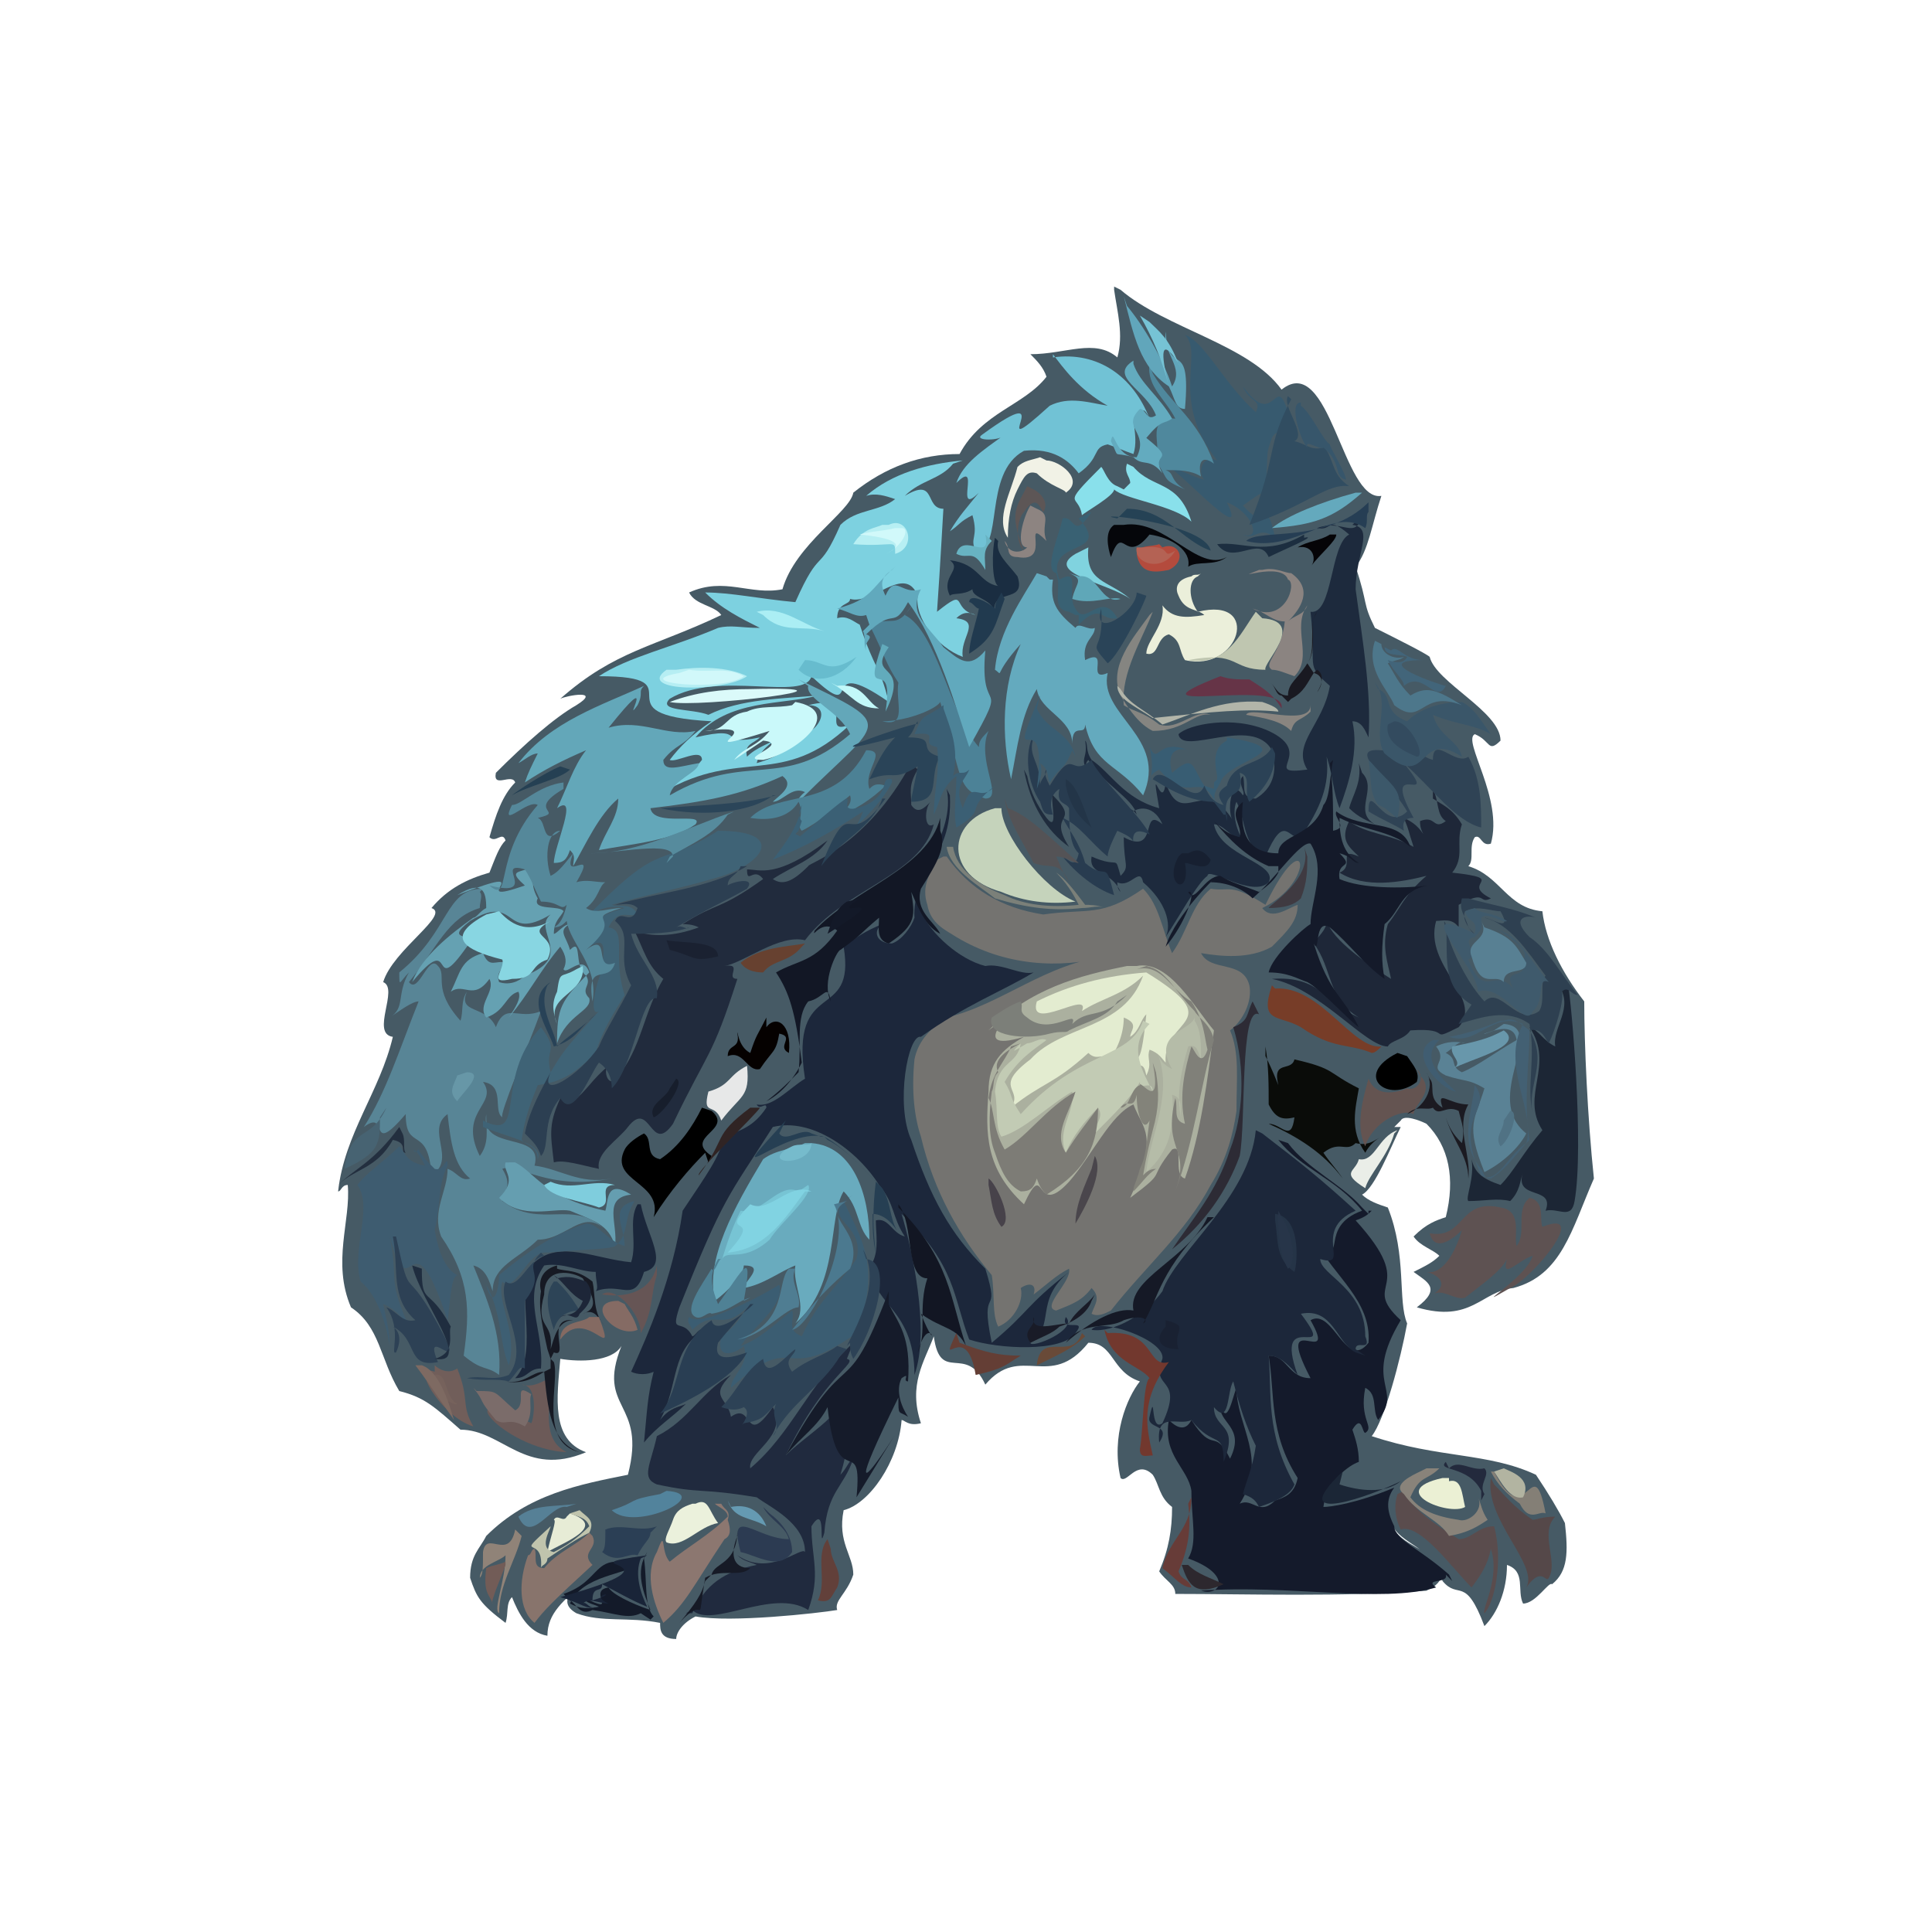 <svg xmlns="http://www.w3.org/2000/svg" width="600" height="600"><path fill="#465A65" d="m346 89 2 1c14 12 40 17 50 31 15-12 19 35 31 33-3 9-4 17-8 22 4 12 2 11 6 19 6 3 16 8 17 9 2 8 22 17 22 26-4 4-3 0-8-2-4 2 9 20 5 34-3 1-3-3-5-2-2 3 0 7-2 9 10 3 12 13 23 14 1 9 6 19 13 28 0 13 1 36 3 55-7 16-10 30-25 34-10 1-13 11-30 6 8-6 3-8-1-11 4-2 6-3 8-5-2-2-6-3-8-6 4-4 7-5 10-6 3-12 1-22-6-29-2-1-7-3-8-1l-2 2h2c-3 6-8 19-12 21 2 2 5 3 8 4 6 15 3 29 6 36-2 11-7 30-11 35 21 7 36 5 51 12 4 6 7 11 9 15 1 9 1 15-4 19-1-1-5 6-9 6-2-4 1-10-5-12 0 8-3 15-7 19-6-16-8-8-13-14-3-11-13-11-16-18 3 8 13 7 16 16-1 3-3 4-5 5-26 2-56 1-78 1 0-3-3-4-5-7 3-7 4-13 4-20-4-3-4-7-6-10-5-5-8 3-10 1-3-13 2-25 6-30-9-3-8-12-16-12-12 15-21 0-32 13-6-13-14 0-16-15-3 8-8 15-4 27-4 1-5-1-6-1-1 13-10 26-18 28-2 10 3 14 3 20-2 6-6 8-5 11-6 1-33 4-44 2-4 2-6 5-6 7-5 0-5-3-5-5-10-2-18 0-26-3-7-4 1-9 3-10-7 6-12 10-12 17-6-1-9-7-11-12-2 2-1 5-2 8-8-6-9-8-11-14 0-7 3-9 5-13 13-13 29-16 44-19 6-23-10-20-2-40-3 5-13 5-19 4-1 12-3 25 8 29-19 8-26-7-39-7-8-7-11-10-19-12-6-10-6-20-15-26-6-14 0-27-1-38-2 0-2 2-3 2 2-18 13-31 17-48-7-1 2-15-3-17 3-10 21-21 15-23 5-6 11-9 18-11 2-5 3-8 5-10-1-3-3 1-5-1 2-7 4-13 8-17-1-3-7 2-6-3 9-9 18-17 25-21 8-5-3-3-5-2 17-15 29-16 50-26-2-3-8-3-10-7 11-5 19 1 29-1 4-14 21-24 22-30 10-8 21-12 33-12 7-13 20-15 27-24-1-3-3-5-5-7 11 0 20-5 27 1 2-7 0-14-1-21"/><path fill="#747370" d="m293 266-2 1c-2 4-5 8-3 14 1 6 6 8 9 10 15 9 32 10 47 6-19 2-33 15-50 19-6 4-9 8-10 13-1 10 0 18 2 24 4 17 12 31 22 43 1 6 0 12 2 16 5-2 8-8 7-12 3-2 5-1 4 2 4-3 7-6 11-8 1 4-9 12-4 13 5-2 8-3 11-7 3 3 1 5 0 8 2 1 4 0 6-1 11-14 23-24 31-39 5-8 7-16 8-23 0-10 1-18-2-25 4-3 7-9 6-14-2-8-12-4-15-10 6 1 15 2 22-2 5-5 8-8 8-13-3 1-8 5-11 1 17-8 14-28 1-1-11-7-11-4-17-5-6 5-7 13-12 20-3-7-4-15-9-20-13 9-17 6-31 8-13-2-23-8-30-18"/><path fill="#1C273B" d="M294 245c3 14-11 27-10 40-1 3-4 7-7 8-5 0-6-4-3-6-5 2-8 4-12 7 4 24-17 9-12 41-5 3-10 9-15 8 1 2 3-1 3 1-4 6-8 7-13 9-2 7-5 11-13 23-3 21-11 39-16 50 2 1 5 1 7 0-2 8-2 12-3 22 4-5 9-8 13-12-2 1-5 1-8 5 6-11 3-22 14-28-2-1-3 2-4 2-3-6-7 0-4-9 14-35 15-34 29-56 12-3 26 7 33 18 5 6 4 10 8 16-4-1-5-6-9-5 0 4 1 9-1 13-2 13 13 13 13 35 5-14-1-40-4-50 17 16 16 26 21 39 9 3 29 4 33-2l1 2-1-2c4-5-5 0-3-5 4 4-11 10-11 8 8-5 1-13 12-22-14 11-12 12-24 22-4-19 3-7-2-23-11-11-17-22-23-40-5-11-1-33 3-32 14-10 25-14 35-20-4 1-10-3-15-2-8-2-17-10-20-17-4-13 10-15 9-36"/><path fill="#141A2B" d="M397 354c7 9 18 12 26 22-14 5-4 17-14 10 5 10 17 18 16 31-7 9-11-11-18-7 9 16-12-5 0 18-7 0-7-7-13-7 2 12 0 24 9 38-1 5-4 6-7 7-5 5-7-1-11 1 9-14-1-24-1-36-1 2-3 13-5 5-1 6 8 7 3 17-5-10-5-1-12-12-2 4-5 2-7 0-2 11 6 15 7 22 0 9 2 16-1 21 14 5 10 12 4 10 27-2 56 4 73-1-4-3 4-1 3-4l2 2-1-2c-9-8-17-11-17-15-2-4-3-8 0-12-12 5-20 6-22 6 1-8 8-13 11-14 0-4-1-7-2-10 3-5 3 1 4 1 3-2-2-4 0-14 4 2 2 7 4 10 8-10-5-11 7-31-13-12 6-9-14-31 3-1 4-2 5-3h-1v1l-2-2c-6-7-17-12-23-20"/><path fill="#1C273A" d="M390 351c-2 21-25 38-29 50-5 7-15 13-22 12 2-4 23 3 22 9-4 10 7 5 0 20-4 3-2-11-4-2-1 4 7 2 3 8-1-10 6-5 10-7 7 9 10 3 10 13 5-12-3-10-3-17 5 6 4-5 6-8 2 8 4 14 7 20-1 7-3 11-4 15 3 1 4 2 5 4 6-2 10-4 11-7-9-16-7-28-8-40 4 0 7 4 9 6-8-22 13-3 1-19 10-2 11 9 17 12l3 1-3-2c0-3 5 1 3-4 0-15-14-19-14-24 10 3-3-9 11-15-11-10-16-14-29-24"/><path fill="#ABB09F" d="M353 300c10-2 18 13 24 20-2 15-4 32-9 46-4-1 0-11-4-9-8 10-1 6-13 15 9-20 4-21 1-29-7 3-13 16-20 24-11 12-7-8-14 7-12-11-12-22-11-35 0-9 4-13 11-17-20 6 2-12-11-2 13-13 28-17 43-20"/><path fill="#7DD1E0" d="M299 143c-11 1-22 4-30 11 3-1 6 0 9 1-5 4-12 3-17 8-7 16-6 6-14 24-11-1-20-3-28-3 5 5 11 8 17 11-6 0-9-1-13 0-14 6-28 9-37 15 32 0-2 12 35 14-6 4-10 8-13 12 2 1 10-4 10 0-4 5-8 7-12 10 24-14 37-1 58-21-10 4 3-10-13-6 5 0 5 4 2 7-7 6-11 9-18 11 1-4 4-6 7-8-3 2-7 3-10 6-1-4 2-4 4-6-14 3-3-4-20 0 10-12 27-10 38-13-11 1-24 1-34 6-5-2-16-1-12-5 15-9 42 1 44-7 17 16 1-8 24 8-3-12-4-9-9-24-2-1-4-3-7-2 0-5 4-4 4-6 7 2 17-11 21-1-1 7 6 16 14 19-1-6 6-11-2-12 2-2 4-2 6-1-8-2-2-9-12-1 1-14 2-33 2-32-6 0-2-10-12-4 5-5 11-5 15-10"/><path fill="#212B3D" d="M283 237c-14 26-32 31-32 32-5 5-8 6-11 4 6-4 13-6 17-12-16 12-21 9-25 9 0 5 2-1 5 3-14 10-14 7-25 14 1 0 3 0 5 1-8 3-15 3-20 1 3 6 4 11 9 15-6 10-7 22-14 30-3 5-5-2-3-3-5 4-7 8-11 11-1 0-5 1-3-3-5 10-4 13-3 22 3-1 9 1 14 2-1-5 6-9 9-13 7-9 7 9 14-1 11-23 12-20 20-45-4 0 2-5-4-4 6-1 17-10 25-8 12-16 36-20 40-36-3 2-3-5-1-7-2 2-4 4-6 1 0-4-1-6 2-11"/><path fill="#588596" d="M150 276c-12 0-10 13-26 26 0 5 0 3 3 0-4 7-1 11-6 14 3-2 7-5 9-5-6 15-10 28-17 39 8-6 1 10 13-4 0 12 7 3 8 19 8-5-2-14 5-19 1 9 2 16 7 20-3 1-4-2-7-3 0 7-5 13-2 21 9 13 9 23 7 37 6 5 7 3 11 6 1-13-4-24-8-34 4 1 5 5 6 8 0-8 8-10 14-16 9 0 14-10 21-3-10-10-20 0-32-9 1-4 3-5 0-10 5-2 14 7 34 3-10 2-16-3-24-4 3-11-17-4-15-16 0 5 1 9-2 13-7-14 6-16 1-23 7 1 3 9 6 11-1-1 8-22 12-33-7 3-11-3-14 5-3-7-12-4-9-11-2 3-1 6-2 9-9-10-4-14-7-17-3-4-6 9-9 5 9-11 12-20 22-23 0-2 1-4 0-5"/><path fill="#1D2A3D" d="M423 160c-2 8-6 1-14 4 5 1 3-4 10 2-6 3-5 25-12 24 2 18-2 16 6 23-2 12-12 18-7 26-15 2 3-5-12-12-11-5-25-2-28 1 1 7 23-6 29 5 2 7 0 12-5 15-5 0-3-4-4-7-2 2 1 5 0 6-4-6-5 6-3 8-9-15-16 3-21-12-1 10-5-9-2 8-11-3-15-11-21-15-2-3-1-5-2-6 1 6-2 5 1 10-1-2-1-3 0-4 4 7 14 12 15 17-2-3-5-2-2 0 1-2 7-4 10 3-7-6-1 10-12 4 0 9 2 9-1 12-2-7 0-2-9-6-1 6 6 4 9 11-1-1-1-2-1-3 4 2 7-5 8 0 7 6 9 13 7 17 4-6 10-17 13-19 0-3 14 7 19 2 3-6-15-8-17-18 3 0 5 4 9 5-3-5-3-10-2-12 3 6 2 14 9 17 6-14 7-5 11-6 6-9 9-16 8-25 2 6 2 11 4 16 3-8 6-18 4-27 3 0 4 3 5 5 1-14-2-31-4-46 0-11 6-19-1-20"/><path fill="#202A3E" d="M265 417c-14 13-19 28-32 39-1-5 12-10 7-19-9 13-6-2-13 3-1-6-7-6 0-13-9 5-13 14-23 19-2 9-5 13 0 15 14 3 13 1 31 4 4 3 15 8 15 17-1-2-11 8-21 1 2 2 4 2 6 3-10 2-16 6-20 15h-2l2-1c6 6 25-7 36 0 4-11 1-16 1-26 5-8 2 9 4 2 1-13 6-14 9-23-1 0-2 3-4 5 5-17-1-8-3-18-4 4-10 8-14 12 12-25 23-29 19-30"/><path fill="#1E2738" d="M445 245c2 4 1 8 4 10-4 3-3-2-8 0 0 1 0 2 1 4-2-3-4-4-6-5 2 5 1 3 3 9-7-4-15-4-20-8-3 6 0 8 3 11-7-3-1 3-6 5 8 5 19 3 27 1-7 6-8 10-12 15-2 7 0 12 1 17-8-5-18-12-20-18 0 3-3 5-4 7 6 8 4 17 14 23-11-5-12-13-27-12 15 3 29 21 36 21 1-2 5-2 7-5 14-1 5 4 15-1 8-9-11-19-7-33 2 0 5-1 7 2v-7c9-5 6 0 10-2-10-5 6-6-12-8 4-5 1-9 3-15-3-5-6-6-9-8"/><path fill="#63A7B9" d="M251 213c-1 4 10 8 13 15-21 18-32 5-56 19 1-5 9-7 9-10-6 1-11 3-11-1 4-5 6-4 10-9-9 2-17-4-27-1 16-20 4 0 9-7 2-4 0-4 2-6-13 6-29 11-39 24 2-1 4-3 6-3-2 4-3 6-4 9 6-4 12-7 19-10-4 5-6 12-9 18 7-5-1 12-1 17 3 0 4-1 5-4 2 2 1 3 1 5 4-7 8-16 14-21 0 6-4 10-6 16 11-2 23-3 30-8 3-4-13 1-14-5 17-2 28-4 41-10 4 3-1 6-3 8 3 0 6-5 10-3-3 2-3 6-5 6 2 0 2-4 4-4 25-25 30-22-1-37"/><path fill="#69ABBE" d="M250 355c-4 2-9 2-13 5-9 15-18 31-15 44 4-3 9-8 9-11 7 0 0 5 0 7 6-1 11-5 16-7-1 6 4 13 0 18 14-12 10-33 15-41 5 5 4 11 8 15 0-14-5-29-18-30"/><path fill="#64AABE" d="M322 178c-4 7-12 18-13 30 3 2-1 2 8-8-6 13-6 29-3 42 2-10 3-20 8-28 1 7 11 9 11 17 0-7 4-2 4-6 3 13 10 12 18 22 8-18-14-25-11-38-7 3 1-8-7-4-1-6 3-7 3-10-2 1-5-2-6 0-6-5-8-8-7-15h-1l-1-1"/><path fill="#141A2A" d="M414 236c-1 5-1 12-3 14-3 10-14 9-14 15-10 0-12-7-11-16-5 4 0 7-1 11-4-1-6-3-8-5 5 6 10 11 17 14h3v2c-1 2-3 4-6 6-5-2-9-3-12-5-5 0-8 9-10 5 3-1-1 10-7 17 3-10 17-23 14-20 5 0 10 2 13 5 7-6 15-18 18-17 5 8 0 18 0 25-2 1-12 10-13 15 6 0 9 2 12 3 4 2 14 13 16 14-5-10-9-10-14-26 2 4 0-8 5-5 6 5 11 12 17 16-1-5-1-10 0-17 5-4 5-11 14-12-9 1-21 1-28-2-1-6 5-3 0-8 4 1 4 3 6 3-5-3-6-8-6-14 8 4 16 4 22 9-3-9-15-5-23-11-1 2 4 5-1 6 0-9 0-14-1-21"/><path fill="#71C2D5" d="M327 110c3 4 8 11 17 16-6-1-12-3-18 0-22 20 5-10-21 9-3 2 6 2 7 0-7 5-13 9-15 15 8-8-1 11 7 3-4 5-6 7-9 12 3-2 3-3 7-5 2 7-1 7 1 11 9 0 2-24 15-31 9-1 14 3 17 7 7-5 4-8 9-9 3 1 5 2 8 3 2-6-2-13 2-12 1-3 2-1 3 1-5-13-16-21-30-19"/><path fill="#3F6376" d="M226 256c-22 15-19 3-43 28 4-2 7-3 11-2-3 1-8 2-7 4 0 4-3 5-4 8 9-6 0 12 8 2-5 2-9 21-5 18-11 12-12 14-15 19-2-8 3-6-3-14-15 16-4 36-18 29v5-3c7 3 19 5 17 10 0-4-3-4-5-6 1-7 3-12 5-17 6-1 10-2 18-10 2-7 6-13 9-18-4-12 1-20-5-21 3-6 6-3 9-4-2-4-6-2-8-3 10-3 21-5 31-8 16-4 24-15 2-15"/><path fill="#3E5C70" d="M131 355c-3 7-4-3 1 7-6-1-6-4-8-6-5 5-10 8-13 12 5 7-2 20 1 30 5 4 8 13 9 20 0-5-1-8-2-13 3 1 6 4 8 7-7-16-3-13-6-28 7 25 6-10 18 26 1-7 1-13 3-14-4-2-6-8-7-14 2-9 1-14 4-20 0-4-1 2-4 1-2-2-4-4-5-6"/><path fill="#E3ECD0" d="M356 302c-13 1-24 4-34 9-3 10 17-4 14 3 6-4 13-5 19-11-6 17-25 15-35 26-12 9-2 9-6 15 10-8 13-7 24-17 3 3 5-1 6 3 3-4 5-9 5-14 5 2 2 4 2 6 3-2 3-5 5-7-2 20-3 11-6 15 4 2 5-1 6 4 2-4 0-5 1-8 3 1 4 3 5 4-1-14 20-12-6-28"/><path fill="#375A6F" d="M368 104c6 6-5 20 10 39-5-2-6 4-4 6-4-1-9-4-11-4 5 3 25 25 18 11 8 3 11 12 5 10 4 2 5-3 10 1-3-13-1 0-10-10 3-2 5-4 7-4 1-15 0-11 2-17 2-4 6 0 6 3-2-6-3-5-1-11-4-13-4 6-14-8 2 5 6 4 4 8-10-9-16-22-22-24"/><path fill="#2C3F52" d="M232 269c-12 7-27 8-41 12 2 0 5-1 7 1-2 6-5 0-7 4 6 5 0 11 5 20-4 8-8 14-10 19-6 9-19 17-15 8-5 9-7 14-8 19 3 3 4 4 5 7 3-3 0-11 6-18 4 7 9-7 12-11 3 2 4 5 4 8 7-7 9-29 14-28 1-7-6-12-8-20 5 0 13 0 18-2-1 1-2-1-4 0 10-6 15-8 22-12 3-4-5-2-6-1 0-3 3-3 4-6"/><path fill="#1C2635" d="M484 306c5 7-2 13-1 19-4-2-5-5-8-6 8 12-3 21 4 32-6 7-9 13-13 17-6-2-8-4-9-8 1 6-2 12-1 13 5 0 9-1 13 0 3-3 3-6 4-9-3 9 10 4 7 12 4-1 8 3 9-3 3-17-1-62-2-67"/><path fill="#151B2A" d="M276 401c-14 37-12 14-32 51 5-6 10-9 13-15 3 28 11 7 9 28 33-54-17 30 13-31 0 6 0 4 3 6-2-3-4-8-2-12 3-2 0 1 2 1 1-14-3-18-6-24"/><path fill="#3B5D72" d="M265 371c-12 8 4 8 1 20-7 10-12 13-17 24-5-2-2-5-3-8-4 3-10 9-16 11 4-6 14-13 12-19-10 6-25 13-28 10-1 2 1 3 1 4 7-7 9 1 17-7-3 5-5 7-8 9-2 8 5 5 7 3 2 6-4 9-4 13 21-19 15 0 39-17 8-21 1-30-4-41"/><path fill="#121725" d="M292 254c-4 16-27 22-39 35-1 3 2-4 7 0-7 10-12 9-19 13l-1 2 1-2c4 6 6 12 8 28-3 6-7 10-11 12 4-3 7-6 10-9 1-9-1-17 3-22 5-1 6-6 7 0-3-6 2-16 3-16 7-5 6-5 12-10 0 3-1 7 3 8 9-6 8-9 7-16 3 7 5 11 9 13-2-4-8-7-6-14 5-8 8-13 6-18"/><path fill="#C2CBB4" d="M355 317c-4 12-20 9-38 29-4-6-2-5-5-10 4-7 9-10 13-13-2-1-4 1-6 1-5 3-5 3-2 0-1 7-7 5-8 15 1 6 0 11 2 14 7-2 15-10 22-14 1 6-5 12-2 19 2-5 6-10 10-14 2 3-1 5-1 8 6-6 12-12 14-16 0 3 4-1 4 3-3-6-8-14-1-21"/><path fill="#5E5252" d="M474 373c-3 4 0 10-3 14-1-3 2-11-5-12-13-3-11 10-22 8 2 8 11-2 10-1-2 7-6 14-11 13 4 1 7 4 2 7 3-2 7 2 10 1 5-4 11-8 13-12-2 7 4 0 8-1-2 7-21 18-7 10 7-3 25-25 10-19-1-2 1-8-4-9"/><path fill="#65A1B2" d="M169 260c1 15-15 7-6 15-20 7 7-8-21 3 8-5 9-1 9 4-2 1-3 3-4 3-7 5-16 12-19 20 14-17 5 6 17-11 4-5-8-1 1-8 15-9 10 7 25-2-6 5 8 13-8 19-2 2-5 3-8 2-1-3 1-4 2-6-3-1-5 2-7-3-7 2-7 6-10 12 4-3 7 3 12-4 2 4-4 8-1 12 6-2 6-7 10-8 1 2-1 5-3 8 6-7 10-15 16-22 2 3 2 5 1 7 1 2 6-5 8 1-9 9-10 11-10 22 3-9 11-10 10-14-3-3 1-4-1-7-4-3-1-12-5-8-1-4-4-6 0-8-2 0-4 3-5 3 0-4 2-5 3-7-1-2-10 0-8-4-4-7 1-11 2-17"/><path fill="#55889A" d="M175 243c-8 1-13 7-16 7-4 8 5-2 8 0-14 16-8 31-15 25 16 4 1-8 11-5 2 3 3 6 5 10 6 0 6 3 8 1-1 4-2 6-4 7 2 0 3-1 4-2 1 7 10 14 8 25-2-13 5-5 7-12-7 3-1-10-9-4 13-11-2-9 11-13-4 0-8 2-11 0 4-3 4-7 6-8-3 0-6-1-9 0 7-12-5 1-1-9-4 5-5 6-7 7-2-6-1-14 3-14-6 5-4-3-7-4 9-2-4-2 8-9"/><path fill="#4C8297" d="M284 187c-6 9-6 4-14 7 5 10 5 12 9 18-1 6 3 14-5 12 8 0 17-4 18-6 7 24 5 27 14 30 6 0-3-12 1-21-2 2-3 3-3 5-9-10-13-36-23-41"/><path fill="#5A8295" d="m464 320-3 1c-1 1 9-5 10 2-7 4-12 8-17 10-4-2-1-4-5-6 3-2 4-4 6-3-4-1-7 0-9 1 4 5-3 6 3 9 6 2 7 1 12 4-3 10-6 11 0 26 6-3 11-8 13-12-14-11 7-33-7-34"/><path fill="#0A0C09" d="M393 325c1 6 1 12 1 18 2 4 4 5 8 4-1 8-4 2-8 2 9 4 17 9 23 17-2-3-4-5-6-8 5-4 7 0 10-3 4 1 6-1 8-2-2 1-4 3-5 5-5-7-3-14-2-20-10-5-7-6-20-9-1 4-7 0-5 8-2-5-3-7-4-9"/><path fill="#283C50" d="M321 228c-3 6-2 15 2 21 1 3 1 4 4 4-1-3-1-6 2-8-1 5 2 4 3 6 0 9 1 12 3 14-1 5-3 2-5 1 4 5 10 10 16 12-3-12-2-4-9-10-2-7-5-10-7-14 5 2 9 8 14 12 0-2 2-6 3-8 2 1 5 2 5 4-1-7 6-2 5-3-3-6-17-19-18-23-7 6-5-5-13 8-1-2-2-4-1-5 0 2-2 3-2 5 0-8-4-9-2-15"/><path fill="#7D7C76" d="M317 324c-4 2-9 5-7 9-2 2-1 4-2 6-1 8-1 14 1 19 2 6 4 10 8 12 3 0 4-1 5-4 1 3 2 4 3 5 13-8 16-16 16-27-3 4-7 9-10 14-4-6 1-12 3-19-9 5-15 14-22 18-4-7-3-12-5-16 1-8 5-11 7-16"/><path fill="#2D4256" d="M268 388c5 9 0 20-4 28l-1 2v1l-3-1c-4 3-9 4-14 8-3-4 1-5 1-7-3 2-9 10-10 3-6 4-8 10-13 15 3 1 5 1 7 0 3 2-2 7 0 5 6-1 6-2 10-6-2 4 2 7-1 10 6-11 15-15 21-25l2-2v-1l1-1c0 2 0 3 1 5 6-8 13-30 4-31"/><path fill="#C5D3BB" d="M309 251c-15 4-16 21 2 26 7 3 15 4 23 3-10-4-23-21-23-29"/><path fill="#2E4051" d="M454 279c-1 4 1 5 2 9 6 6-3-1-1-5 4-2 8 0 11 0 4 7-3 2-5 2 8 2 13 10 19 18-2 2 0 8-2 11-7 5-12-8-17-3-10-11-14-29-12-24 1 9-2 19 8 25-2 3-3 4-4 6 7-2 15-5 22 0 2 11-1 19 1 28-2-9 5-16-1-26 4-1 5 3 6 4 2-4 5-14 4-16 2-2 3 1 5 1-5-6-9-14-15-18-6-6-1-7 2-6-7-3-14-4-21-6"/><path fill="#61A9BD" d="M278 176c-8 7-7 10-18 13 4 1 6 3 9 2l1 3-1 1-1 1c1 2 0 4 1 6-1-3 3-4 0-5 9-9 8-1 13-10 9 12 15 33 19 45 13-23 3-8 5-30-5 6-8 3-13-1-5-7-11-10-7-18-6 2-8-5-11 2-2-4-1-6 2-8"/><path fill="#2F4355" d="M434 225c-5 3 2 8 5 10-27-7-9 5-2 17-7 7-12-10-12 0 5 3 8 4 11 6-1-4 2-4 3-4-11-20 9-2-3-17 9 8 16 18 24 20 0-7 0-15-4-22-4 3-11-7-11 1-7-2-6-8-9-9"/><path fill="#314D61" d="M401 124c-8 15-4 17-13 39 18-6 24-13 31-12-6-4-4-8-9-14h-1 2c-1 1 1 1 0 2-4 1-5-1-9-2 4-2-4-11-2-14"/><path fill="#1B273B" d="M198 374c-3 5 0 12-2 18-11-1-22-7-30 0-7 7 2 28-6 36 4 0 4-3 8-3 1-12-6-22 1-32 6-1 11 2 16 2 0 3 1 5 0 6 8-3 12 4 15-6 8-2 1-11-1-21"/><path d="M218 344c-3 6-7 12-13 16-5-1-2-6-5-8-2 1-5 3-6 5-5 10 12 10 9 21 5-8 11-15 16-20l1 3 1-2c-9-6 7-8 0-14"/><path fill="#5A4C4D" d="M434 464c-1 3-1 7 1 11 6-2 16 12 22 18 3-4 5-7 6-12 3 9-3 19-2 20 3-3 6-16 3-27-5 0-7 4-11 4-8-5-14-9-17-15"/><path fill="#3A5669" d="M427 212c5 6-1 16 3 22 14 12 10-8 24 1-1-5-7-6-9-13 7 3 13 3 18 6-3-4-5-8-9-10-4 0-12 1-17 6-8-3-4-8-9-10"/><path fill="#8C7770" d="M222 467c1 1 4 2 4 4-6 6-12 9-18 14-3-3-1-11-4-3-4 7-1 16 2 22 7-6 9-11 19-26 2-1 2-3 1-6 1-3-1-3-2-5"/><path fill="#EBEFDA" d="M373 178c-1 1-2 0-3 1-5 1-5 4-4 6 2 5 6 4 8 6-6 1-10 1-13-3 1 6-5 11-5 15 4 1 3-5 7-6 4 2 3 5 5 8 17 4 24-20 4-15-3-4-3-10 0-11"/><path fill="#88D6E2" d="M151 284c-13 7-7 11 5 14 1 3-5 8 3 6 8 0 5-4 11-6 4-8-8-7 1-12-9 5-14-1-16-3"/><path fill="#88746C" d="M183 476c-4 4-10 6-14 11-4 0-2-4-3-6-1 0-1 2-2 2-3 8-3 17 2 21 3-4 6-7 18-18-4-4 2-5 0-9"/><path fill="#293E53" d="M234 405c-3 3-12 10-13 5-12 8-9 21-16 29 9-4 23-11 27-19-3 1-11 4-9-3 4-5 7-8 10-12"/><path fill="#CAF9FA" d="M246 219c-5 1-10 0-14 2-7 1-6 6-13 6 23-3-9 9 20 0-4 5-8 5-11 9l9-6c9 1-9 6 0 6 10-2 26-15 10-18"/><path fill="#77C4D4" d="M251 368c2 3-9 12-12 17-9 8-14 2-15 7 2-7 4-12 6-16 7 1 12-9 18-6"/><path fill="#4C8195" d="M269 233c-10 19-27 12-36 21 6 1 12 0 15-5 2 4-1 7 1 9 6-3 10-7 15-11 1 3-2 5-5 7 6-2 12-6 16-10-3-1-4 0-5 1-2-6 6-12-1-12"/><path fill="#2A4458" d="M285 225c2-2-41 13-7 4-4 4-6 9-8 13 8-3 7 1 15-4-1 6-2 9-2 11 10 0 5-8 9-14-8-2 0-6-10-6 2-2 2-4 3-5"/><path fill="#659EB0" d="M157 361c-1 3 4 5-2 11 7 7 17 3 22 4 7 3 12 4 14 11 1-7-4-15 5-16-8-5-7 2-8 5-19-4-22-12-28-15"/><path fill="#3F5A6C" d="M455 283c1 4 4 2 3 7-22-11 1 10 1 18 7-3 15 12 17 6 4-3 1-11 5-9-6-7-8-12-13-15-10-5 9 4 5 8 2 7-7 2-3 9-6-7-9 4-14-9 4-2-3-6 2-7 3-3 2-4 2-6 2-2 7 2 8 1-5-3-8-2-10-4"/><path fill="#121623" d="M279 374c5 6 2 23 9 23-3 9 0 17-3 23 4-14 7 3 1-12 7 5 11 4 14 10-5-15-5-27-21-43"/><path fill="#554849" d="M463 459c-2 13 15 27 11 34 5-7 6-1 7-3 3-5-3-14 2-19-4 0-6 1-7 1-6-4-9-8-12-11"/><path fill="#4F889D" d="M357 113c-1 7 5 11 8 17-12-1 0 16-10 8 10 12 4 10 13 14-5-3-3-5-6-6 4 0 8 0 11 2-1-4 0-7 4-4-5-14-13-18-19-28"/><path fill="#B5BCA8" d="M371 315c1 5-14 5-7 17-4-2-4-4-5-6 6 13-2 27-3 38 7-6 9-14 8-24 4 1 2 5 3 8-2-8 0-16 2-23 3-1 3 2 4 4 0-5 0-9-2-12"/><path fill="#3E5F73" d="M197 373c-8 2-3 8-3 14-6-2-8-7-12-7-10 3-20 10-27 16 0 5-2 11-4 3 5 9 4 18 7 25 3-10-4-20-2-26 4 4 8-10 14-9 11-1 19-1 21-2 4-3 3-8 5-12"/><path fill="#808079" d="M353 301c8-2 11 7 17 10 4 6 4 11 5 15-2 6-4 0-5-1-2 7-4 15-2 24-4-1-2-5-3-8-4 17 5 15 0 29 6-16 8-34 12-47-1-5-5-7-6-9-6-6-9-13-15-14"/><path fill="#773D28" d="M395 306c-4 12 2 9 9 13 10 7 15 5 22 8 1 0 2-1 3-2-9 1-19-19-33-18"/><path fill="#89E0EB" d="M350 144c-1 3 1 4 1 6l-2 2-2-1c-3-1-4-5-5-6-13 13-7 8-6 15 1-1 10-6 10-8 3 3 19 5 24 10-4-13-12-10-18-17"/><path fill="#2D4155" d="M122 384c2 10-1 19 7 26-4 1-6-3-9-4 5 7 1 15 3 14 1-2 2-6-1-8 8 4 4 13 14 11-5-12 8 4 2-8-13-25-10-8-15-31"/><path fill="#3B5F74" d="M293 219c-7 5-6 2-9 9 9-1 1 3 7 4 1 7-1 14-1 21 2-4 2-8 7-12 0 7-1 11 0 16 10-6 2-5 12-13-5 6-7-3-10 7-3-7 1-9 2-12-2 2-3 0-5 2 2-9-1-15-3-21"/><path fill="#385D73" d="M381 230c-4 2-4 6-3 11v1l-1 1v2l-3-1c-4-6-3-10-10-4-2-7 2-8 5-7-10-4-9 5-12-1 1 4 1 8 0 11 0-2 1-3 3-4 10 12 12-1 18 11-2-3 0-5 1-7 2-7 27-10 2-14"/><path fill="#8B8481" d="M391 177c-10 4 7-3 9 3 3 1-1 14-11 9 4 1 6 4 10 4-1 10-7 13-4 15 2 0 4 1 7 2 6-6-1-15 4-22-1 3-4 3-6 5 4-4 8-10 1-15-2 0-5-2-9-1"/><path fill="#645451" d="M440 332c3 3 0 7-3 6-5 2-10 2-12-3-2 7-4 15-1 21 2-7 11-12 15-10 0-3 7-7 2-12"/><path fill="#81D3E2" d="M252 370c-7-3-13 7-19 4-11 11 5 2-7 15 12-1 18-11 24-19"/><path fill="#BFC6B0" d="M390 190c-5 7-9 17-21 15 16-3 13 3 24 3-1-2 13-15-1-16"/><path fill="#588093" d="M460 286c3 6-5 6-3 11 3 11 7 5 10 8 0-5 7-2 7-6-3-5-4-8-13-11"/><path fill="#72382E" d="M343 413c2 10 11 11 14 15-2 1-2 17-3 22 0 3 2 2 4 2-2-9-4-17 5-29-7 2-4-10-19-9"/><path fill="#545356" d="M312 248c1 7 6 14 9 20 5 2 8-1 11 6-2-3-3-6-4-8 3 0 5 2 7 2-9-8-16-15-22-17"/><path fill="#6C5A58" d="M171 428c-3 1-5 3-9 2 5 0 4 10 3 12-27-14-9 8 11 9-8-4-5-14-5-21"/><path fill="#4D778B" d="M427 199c-3 9 4 15 6 20 9 7 8-5 21 0-8-5-11-6-16-3-4-4-5-7-7-10 2-1 4-1 5-2-3 1-7-1-7-4"/><path fill="#63ABBF" d="M352 112c-8 5 4 9 7 17-3 2-3-2-5-2-6 6 3 7-1 15-7 0-7-10-8-5 3 6 0 3 7 5 3 3 5 0 9 5-4-7 5-3-5-11 5-6 5-4 8-6-4-7-10-11-12-17"/><path fill="#2B4256" d="M395 232c-3 6-12 4-14 12-3 2-3 3-1 6-4-1-5-4-6-6-3 8-13-8-16-2 2 1 10 7 19 7l3 4h1v2c-2-12 6-5 4-15 4 1 1 6 3 9 6-5 8-10 8-15"/><path fill="#1A2D41" d="M309 167c-1 4-1 14 1 15-6-1-6-7-15-8 4 3-3 5 0 11 1-1 4 0 7-2 0 3 7 3 7 8-2-9 10-3 7-12-3-4-7-7-6-11"/><path fill="#395D72" d="M323 216c-12 28 3-1-1 29 1-3 2-5 1-8 3 2 2 4 3 6 4-6 4-3 7-10l2 4-1-2c-2-8-9-8-12-15"/><path fill="#396173" d="M339 159c-6 9-5 1-9 2-1 5-6 16-2 17 2 5-2 11 4 12l2 1h1v3c7-7 7-1 12-2-5-9-10 3-13-3-3-4 2-13-5-9-5-13 17-7 6-19"/><path fill="#2D2B35" d="M389 311c-2 4-1 6-6 8 4 13 3 28-1 38-4 13-12 22-18 31 10-8 17-18 21-29 2-10 0-47 6-44"/><path fill="#3B6075" d="M277 242c-4-1 0 4-8 8-15 6 7-14-22 11l2-1-2-1 1-1 1-3c2-1 3-3 4-5-1 2-2 4-4 5-1-1-1-3 0-5-1 7-6 13-9 17 10-4 19-9 28-15-1 3-3 7-6 8 6-5 12-11 15-17"/><path fill="#B6EEF3" d="M210 208c7-1 16-1 22 2-7 5-35 5-25-2"/><path fill="#151926" d="M375 378c-6 13-25 19-23 29-5-1-13 3-21 10 5-7 13-4 18-7 6-2 8 0 6 1 5-8 5-17 22-33"/><path fill="#EBF1DC" d="M215 467c-3 1-5 2-6 5s-3 6-2 7c5 2 10-5 16-6-3-4-3-8-7-6"/><path fill="#7C7F79" d="M350 309c-8 8-12 4-17 9 2-5-7 4-14-2-3-2-1-3-2-5-3 1-6 3-9 5-2 6 11 7 18 5 4-1 5 0 6-1 6-3 12-4 15-9"/><path fill="#715E5A" d="M135 426c-8-3 2 14 12 17-4-7-1-8-5-18-3 2-6 0-7-1"/><path fill="#2C3B52" d="M237 468c2 4 7 6 8 10-10 0-19-11-15 4 5 1 12 6 16 0 0-5-3-9-7-12"/><path fill="#DBFAFA" d="M233 214c-9 0-17 1-25 4 8 2 66-5 25-4"/><path fill="#436073" d="M466 317c-5 2-10 4-16 5 9 3 13-8 23-4-7 13 4 27 1 37-6 4-9 13-14 10-9-19 4-20-2-28-1 9-5 18 2 26l1 2 1 1h1c5-3 8-8 12-12-2-12 0-24 0-34-4-3-5-4-8-3"/><path fill="#F1F2E6" d="M323 142c-3 1-5 1-7 3-2 8-7 16-3 22 0-6 1-11 3-15s3-6 6-5c4 4 9 5 9 6 6-4-2-10-6-10"/><path fill="#2E4458" d="M169 390c-5 1-8 11-12 8-3 7 8 20 1 29-5 2-8 0-13 1 6 1 9 0 13 1 3-3 3-5 5-4v-21c7-9-1-9 5-15"/><path fill="#61A6BB" d="M349 92c3 12 5 22 14 28 2 4 2 7 5 7 2-23-5-9-6-24-1 7 6 11 2 17-3-9-9-19-14-25"/><path fill="#131A29" d="M201 482c-4 6-1 13 1 18-6-2-12-5-13-7-7 1 4 9-8 3 1 2 3 2 5 3-5 1-7 0-9-1 4-9 18-9 20-12-13-4-10 5-22 9l1 1 1 1c2 1 3 5 7 3 7 1 11 3 15 1l3 2 1-1c-3-3-2-11-3-18"/><path fill="#568B9D" d="M228 252c-15 5-29 13-45 13 9 0 26-4 26 1l-2 2 1-2c7-4 14-7 18-13"/><path fill="#05060A" d="M346 163c-3 2-2 7-1 10 4-11 4 3 12-7 7 1 13 5 12 10 3-2 8 0 12-3-9 5-19-12-32-10"/><path fill="#192438" d="M201 483c-29 4 16 1-27 13 7 2 8 4 11 3-2 1-3-2-4-1 2-2 5 0 8 0-7-3 5-4-5-1 0-5 3-2 3-5 4 2 9 5 14 7-2-4-4-10-2-15"/><path fill="#2B3F55" d="M204 474c-5 2-11-1-16 1 0 4 0 6-1 7 5 4 8 0 11 1 2-4 4-5 4-7"/><path fill="#EBF0D4" d="M448 459c-18 4 2 12 7 9-1-4-1-9-5-8v-1h-1"/><path d="M434 327c-14 7-3 16 6 9 1-3-1-5-3-8"/><path fill="#050100" d="M238 316c-3 6-3 5-5 11-4-2-4-8-4-6 1 5-3 3-3 7 5-2 6 5 10 4 4-6 5-5 6-11 5 1-1 4 3 6 1-9-4-12-7-8"/><path fill="#4F8195" d="M224 391c-1 0-2 5-3 3-3 5-9 13-5 15 2 1 4-2 5-1 6-1 8-4 12-5l2-1-4 2c3-17 0-10-8 1-2-5-3-9 0-14"/><path fill="#161923" d="M173 393c-4 1-6 4-5 8-1 6 1 13 2 18l1 3v3l-2 1c-4 0-6 4-12 3 5 1 9-1 12-3 1 11 2 22 11 25-13-3-6-22-8-28l-1-1 1-2c5 2-3-11 6-10-5 0-6 6-7 9 1-9-5-6-2-17 0-9 9-7 12-5 2 4 6 9 0 11 4-2 5 2 7 4-4-4-3-10-4-14-5-4-8-3-11-4"/><path fill="#2A4458" d="M353 184c0 6-14 15-11 5 1 15-5 9 2 17 4-3 12-20 12-21"/><path fill="#6897AB" d="M465 321c-4 2-9 3-14 4-1 3 4 5 0 7 5-3 23-7 16-12"/><path fill="#663447" d="M379 210c-33 13 21 0 19 10-3-5-7-7-10-9-4 0-6 0-9-1"/><path fill="#64A9BD" d="M421 153c-11 3-21 7-26 11 13-1 19-3 28-11"/><path fill="#B44B3D" d="M360 169c-3 1-6 0-7 3 1 6 5 6 10 5 6-3 3-9-2-7"/><path fill="#89837A" d="M441 457c-2 1-9 4-5 7 4 6 11 8 14 13 6-1 9-3 12-5-2-3-2-5-3-7 2 4-3 8-6 7-7-1-12-3-15-7 3-7 5-5 9-9h-4"/><path fill="#B7EFF3" d="M276 163c6-3 9 7 2 9 0-5 0-2-13-3 3-5 7-5 9-6"/><path fill="#E7E8E8" d="M232 331c-6 3-5 6-12 8-2 8 2 3 4 9 6-8 9-7 8-17"/><path fill="#7B6C6A" d="M147 431c4 5 1 3 7 10 3 2 4-1 9 2 3-4 1-8 2-10-6-4-1 3-5 5-7-6-5-6-12-6"/><path fill="#655" d="M204 393c-2 9-11 10-17 9 4-3 12 6 12 12 4-7 3-12 5-18"/><path fill="#858581" d="M357 191c-5 7-13 16-9 25 3 5 6 9 10 11 10 0 13-6 18-5-5-2-10 5-16 3-5-4-8-4-11-6-1-10 6-21 9-29"/><path fill="#4B798F" d="M259 374c6 11-7 38-13 39 7-9 12-14 18-19 5-12-10-16-1-21"/><path fill="#7FCDDD" d="M169 368c2 4 12 5 17 7 5-1-1-7 5-7-7-2-13 2-20-1"/><path fill="#253447" d="M396 377c8 1 7 15 6 18-6-4-5-10-6-16"/><path fill="#80D3DF" d="M334 172c-10 6 10 9 17 14-7-6-14-5-13-16"/><path fill="#263F53" d="M244 348c-22 24-1 2 12 5 7 4 12 10 16 14-1 8-1 15 0 22-1-4-1-8-1-12 4 0 7 4 8 6-3-5-2-9-5-14-6-6-11-12-17-15l-1-1h-1l-3-1c-3-2-8 3-10 0"/><path fill="#8D8481" d="M320 157c-2 3-5 13-1 13-2 2-6 2-7-2 2 2 0 5 4 5 11 2 1-13 9-5-2-5 2-8-3-10"/><path fill="#213A4F" d="M311 184c-1 2-2 3-2 5-2-2-8-5-8-2 1 0 2 2 3 2-1 5-3 10-3 14 8-5 8-9 11-17"/><path fill="#EAEEE8" d="M434 351c-6 2-7 10-12 9-1 4-6 4 2 9 1-4 7-10 9-17"/><path fill="#62403A" d="M257 478c-4 5 0 13-3 19 4 1 4-1 6-4 2-5-2-8-2-12"/><path fill="#3C586A" d="M425 236c1 5 0 10 3 14 3 1 4 3 6 4 2-9-1-9-8-17"/><path fill="#E7ECD6" d="M176 471c-1 2-3-1-4 1 1 0-1 5-2 10 5-3 19-8 7-12"/><path fill="#674130" d="M250 293c-5 1-14 1-20 6 2 3 6 3 7 3 3-4 8-3 12-8"/><path fill="#4F7D92" d="M245 394c-4 4 0 17-16 22 8-1 15-10 19-10 1-4-3-8-1-12"/><path fill="#52839C" d="M205 464c-11 2-6 2-15 5 7 7 32-5 17-6"/><path fill="#2D4457" d="M172 398c-3 4-2 9 0 15 1-4 4-6 8-6-3-5-5-7-7-9"/><path fill="#D1F8FA" d="M211 209c-17 3 14 6 20 1-5-3-11-1-17-2"/><path fill="#643E35" d="M297 414c-6 13 3-5 6 13 9-2 9-3 14-6-7 0-11-1-19-4"/><path fill="#908378" d="M160 475c-2 10-9 0-10 7 0 5 0 7-1 8 0-4 6-5 8-7 0 8-4 17-2 18 0-9 5-16 7-24"/><path fill="#37566B" d="M404 125c-4 0 0 12 2 14-1-3 4 1 5 0 6 5 3 9 7 10 0-2-5-10-5-11-2-1-6-10-9-12"/><path fill="#673C38" d="M370 465c0 10-7 13-9 22 4 3 6 6 9 6-1-3-3-2-4-5 3-7 4-13 3-21"/><path fill="#846A62" d="M183 409c-2 2-9 1-9 7 8-11 18 9 12-7"/><path fill="#67BCCE" d="M250 205c6 0 7 5 16-1-5 7-13 9-18 4"/><path fill="#1B1A21" d="M443 333c3 5-1 11-6 13 3-3 6-1 8-2 2 3 4-1 8 1 1 4 2 6 1 10-3-3-4-5-5-8 2 7 7 12 7 19 1-7-4-16 0-23-6 0-10-5-8 1-5-3-2-7-4-9"/><path fill="#1A2131" d="M207 292c5 1 16 0 16 5-8 2-7 0-15-2"/><path fill="#1B2636" d="M417 457c-19 18 10 7 18 3-5 4-13 3-19 1"/><path fill="#172031" d="M367 265h2c2-1 4-2 7 2-1 4-6 1-8 1 2 11-7 7-2-2"/><path fill="#334B5F" d="M433 224c5 0 10 11 7 11-5-2-10-5-9-10"/><path fill="#83837A" d="M358 330c3 16-4 5-4 7-3 1-3 7-6 7 2-3 4 1 5-4 0 6 2 12 4 8-1 7-1 11-3 15-1 4-2 5-2 7 3-3 4-5 7-7-2 0-3 1-4 2 1-6 2-10 3-14 2-7 2-12 1-18"/><path fill="#ABEEF4" d="M235 190c8-2 14 4 21 6-7-2-13 1-19-5"/><path fill="#B2B5A9" d="M347 213c0 4 5 6 11 10 19-2 29-3 39-2 0-1-2-2-5-3-13-1-22 4-31 7-6-5-10-6-13-11"/><path fill="#1E293A" d="M422 237c1 6-2 10-3 14 3 3 6 4 8 5-7-4 1-11-4-16"/><path fill="#42657A" d="M430 201c0 3 5 2 7 3-1 2-3 2-6 1 2 4 5 6 5 8 6-5 10 6 13 0-1 0-25-8-7-8-6 0-8-5-10-3"/><path fill="#1F2D3F" d="M128 393c3 12 19 31 7 29 7-2 4-8 5-10-7-13-9-6-9-18"/><path fill="#302424" d="M233 344c-12 9-7 9-16 21-1-1 18-19 19-21"/><path fill="#856B64" d="M192 404c-11 0-1 12 6 9-1-4-3-6-4-8"/><path fill="#B46254" d="M355 170c10-1 5 4 10 1-4 7-13 4-12-1"/><path fill="#131928" d="M267 279c-12 8 14-4-10 11 2-6 3-8 6-10"/><path fill="#7B8079" d="M294 263c1 7 10 12 15 16 10 3 18 4 27 3 3 0 5-1 7 0-2-1-5-1-6-1-3-4-6-8-9-10 3 3 5 6 7 10-9 1-17 0-23-3-8-3-15-8-16-15"/><path fill="#4A464C" d="M340 359c3 5-3 16-6 21 0-6 3-12 5-17"/><path fill="#3F3A41" d="M405 263c3 10-11 18-11 19 5 0 8-1 10-3 2-5 2-9 2-13"/><path fill="#8BD6E0" d="M179 301c-5 3-5 0-6 7-2 4-1 7 0 10-4-9 9-9 8-18"/><path fill="#847F76" d="M463 457c2 4 5 7 9 10 3 6 6 2 8 3-4-21-6 7-16-13"/><path fill="#1D2638" d="M172 396c3 2 5 6 9 8-2 5-5 4-7 5 3-2 5 2 6-1 1-1 6-5 2-10-3-1-5-2-9-1"/><path fill="#47424A" d="M307 366c2 1 8 13 4 15-3-4-3-8-4-13"/><path fill="#D1F9FA" d="M278 164c-4 1-8 1-11 2 10 1 15 3 8 6 5-2 8-8 5-8"/><path fill="#2B4559" d="M241 247c-11 3-24 3-36 4 14 3 29 1 35-4"/><path fill="#568096" d="M179 467c-6 1-13 0-18 4 4 9 10-4 15-3"/><path fill="#5FA7B8" d="M332 178c5 2 2 3 1 8 6 2 12-1 15 0-6 2-7-8-13-7"/><path fill="#B2B4A1" d="M464 457c2 3 5 9 9 8 3-6-4-8-6-9"/><path fill="#C0C4AD" d="M177 470c2 1 5 1 6 4-4 4-7 6-11 8-5-1-1-7-1-8-12 11-2 2-3 13 0-1 2-1 2-3 6-4 9-6 13-8 2-4-1-5-3-7"/><path fill="#254255" d="M347 161c-11-2 27 1 29 10-9-3-14-13-26-13"/><path fill="#1F2C3D" d="M318 239c2 11 7 19 14 24-7-11 4-7-5-16-1 1 2 12-2 7-3-4-5-8-6-13"/><path fill="#76C3D5" d="M354 98c4 7 7 14 9 22-6-24 6-2 3-7-3-8-6-10-9-13"/><path fill="#476372" d="M120 344c-5 11-11 5-13 19 11-5 11-8 11-16"/><path fill="#725C57" d="M157 485c-2 1-4 1-6 2-1 8 1 8 2 11-1 0 3-9 4-12"/><path fill="#284257" d="M171 305c-8 5-1 14 1 20 7-2 8-6 13-10-4 4-9 7-12 10-1-6-6-12-3-19"/><path fill="#C2F8F9" d="M258 212c7 4 8 8 15 8-4-2-5-8-13-7"/><path fill="#050407" d="M413 166c-3 2-7 2-10 4 5-1 6 4 4 6 3-4 8-8 8-10"/><path fill="#192132" d="M362 410c8 2 2 3 4 9-7 0-7-4-4-7"/><path fill="#233548" d="M331 242c4 2 6 11 8 15-5-4-7-8-8-13"/><path fill="#273549" d="M397 376c0 6 0 13 3 18 3-2 1-12-2-16"/><path fill="#263E54" d="M425 156c-13 13-34 8-38 12 15 4 27-11 37-4 1-2 0-4 1-5"/><path fill="#5D5656" d="M319 151c-3 6-6 8-1 20-3-3-2-10 0-12 4-6 5-1 6 0 2-3-1-6-3-7"/><path fill="#76BBCC" d="M246 356c2-1 5 0 6-1 0 7-15 7-8 2"/><path fill="#171E2C" d="M210 335c3 1-4 11-7 12-2-4 4-6 5-9"/><path fill="#62ABBC" d="M274 200c-7 20 4 2 1 21 8-16-6-10 1-20"/><path fill="#191B27" d="M340 402c-2 3-6 5-8 9-4 0-12 3-11-2 1 3-4 4-1 8 4-2 7-3 9-5 6-2 9-5 10-8"/><path fill="#1C2E40" d="M405 166c-12 7-19 2-27 3 5 7 13-3 16 4 4-2 16-7 11-6"/><path fill="#405D71" d="M445 323c-8 4 2 15 7 16 1 0-13-9-5-16"/><path fill="#232F3F" d="M124 350c-8 11-14 13-19 18 5-5 12-5 17-14 5 1 2 4 4 4-1-1 0-4-1-6"/><path fill="#2D282E" d="M367 486c2 6 4 10 13 6-4-2-8-3-11-6"/><path fill="#254053" d="M174 238c-5 2-14 8-15 9 5-3 15-5 18-8"/><path fill="#76625C" d="M135 427c4-1 3 7 7 9-1 1-12-6-7-7"/><path fill="#2A4256" d="M275 248c-13 18-10-4-20 21 6-8 16-12 19-21"/><path fill="#898580" d="M407 219c0 7-19 0-20 3 6 1 11 2 14 5 1-4 3-3 6-6"/><path fill="#232A3D" d="M449 454c-3 3 7 1 11 9v3l1-2c-2-3 2-6 0-8-4 1-8-3-11 0"/><path fill="#161A26" d="M229 475c0 11-7 10-8 14l-1 1-1 1c-1 4-3 7-8 13 9-10 5 4 8-14 5-3 11 0 14-3-6 0-6-5-4-10"/><path fill="#7E6A62" d="M129 424c3 4 3 4 12 17-1-3-4-15-10-17"/><path fill="#659AB2" d="M226 466c2 6 7 5 12 8-2-5-6-7-11-6"/><path fill="#6797A7" d="M145 333c6 0-2 7-3 9-3-3-1-5 0-8"/><path fill="#68B3C2" d="M306 166c2 9-7-1-9 6 4 2 5-2 9 5 0-4-1-6 2-9"/><path fill="#191921" d="M409 190c-3 4 0 12-3 16-3 5-6 6-6 10-4 0-4-4-6-4 2 0 2 4 4 4l2 2 1-1c4-2 5-5 7-8 4 1 2 5 1 6 2-3 2-6 0-7l-1 1-2-3c3-4 1-10 2-14"/><path fill="#507284" d="M469 345c3 0 0 9-3 11-2-3 1-5 1-8"/><path fill="#694A38" d="M336 414c-3 9-13-1-14 10 6-3 11-5 15-9"/></svg>
